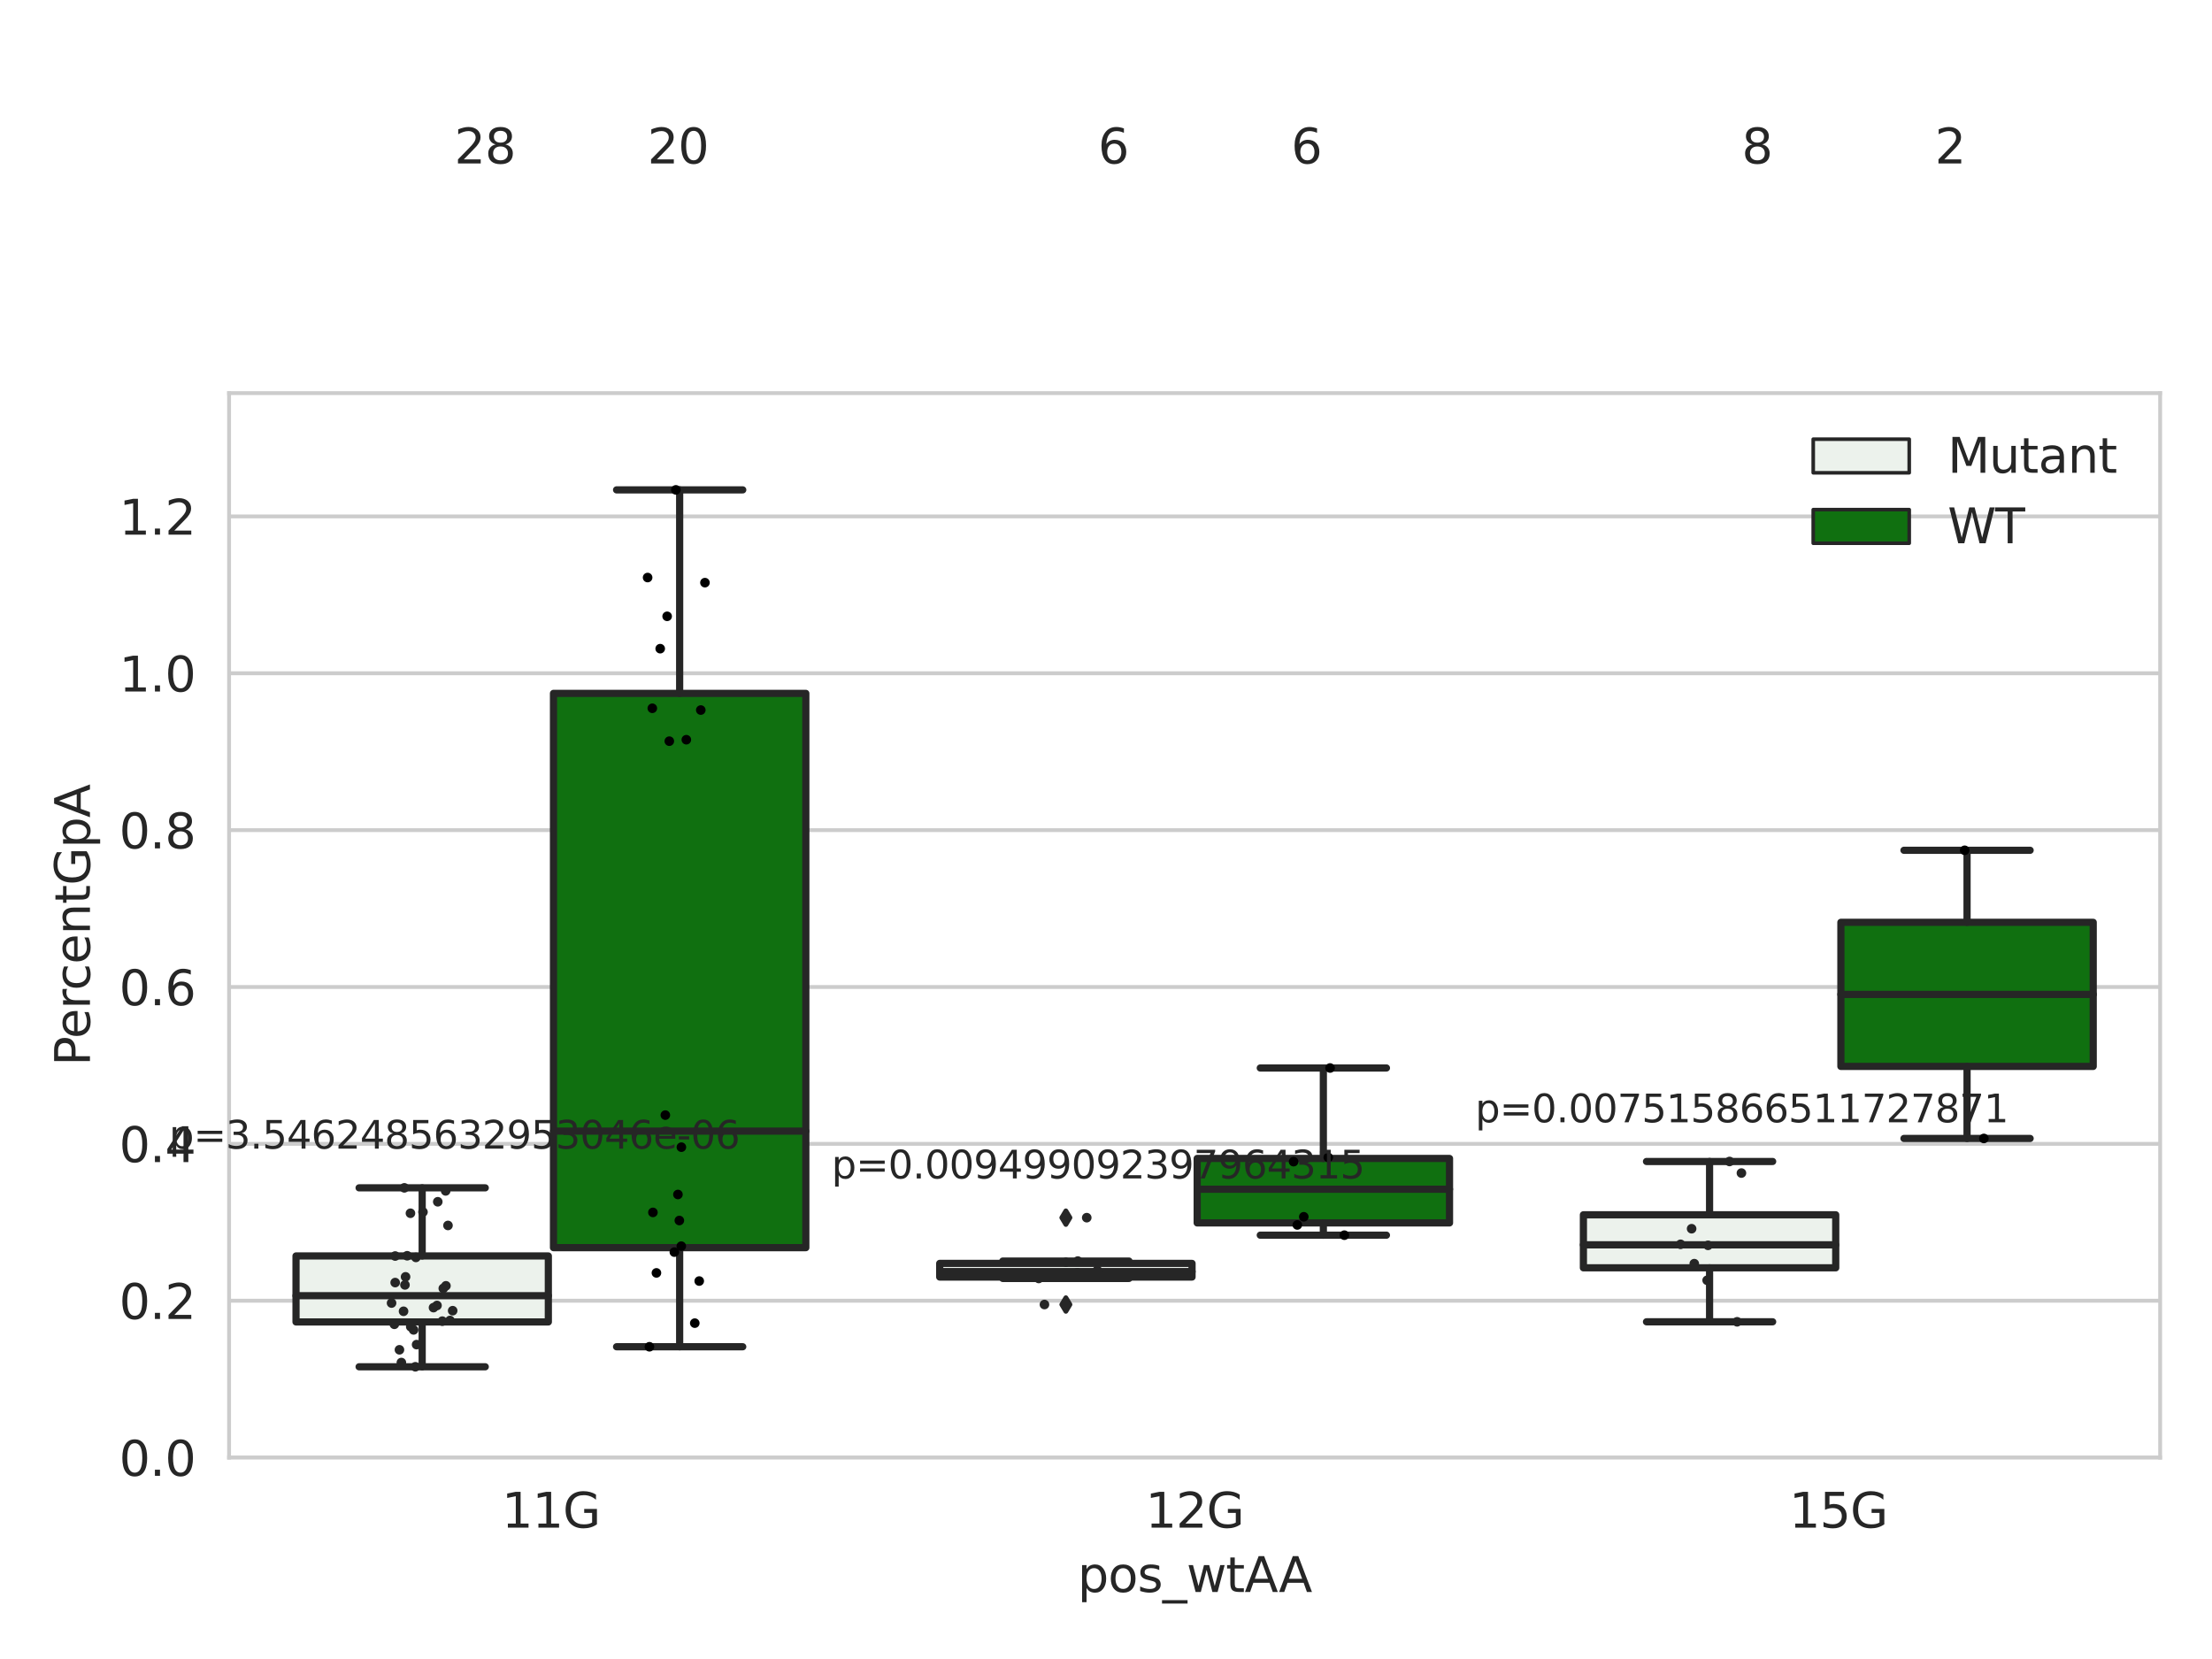 <?xml version="1.0" encoding="utf-8" standalone="no"?>
<!DOCTYPE svg PUBLIC "-//W3C//DTD SVG 1.1//EN"
  "http://www.w3.org/Graphics/SVG/1.1/DTD/svg11.dtd">
<svg xmlns:xlink="http://www.w3.org/1999/xlink" width="460.8pt" height="345.6pt" viewBox="0 0 460.8 345.6" xmlns="http://www.w3.org/2000/svg" version="1.1">
 <defs>
  <style type="text/css">*{stroke-linejoin: round; stroke-linecap: butt}</style>
 </defs>
 <g id="figure_1">
  <g id="patch_1">
   <path d="M 0 345.6 
L 460.8 345.6 
L 460.8 0 
L 0 0 
z
" style="fill: #ffffff"/>
  </g>
  <g id="axes_1">
   <g id="patch_2">
    <path d="M 47.72 303.64 
L 450 303.64 
L 450 81.89 
L 47.72 81.89 
z
" style="fill: #ffffff"/>
   </g>
   <g id="matplotlib.axis_1">
    <g id="xtick_1">
     <g id="text_1">
      <!-- 11G -->
      <g style="fill: #262626" transform="translate(104.53 318.238) scale(0.1 -0.1)">
       <defs>
        <path id="DejaVuSans-31" d="M 794 531 
L 1825 531 
L 1825 4091 
L 703 3866 
L 703 4441 
L 1819 4666 
L 2450 4666 
L 2450 531 
L 3481 531 
L 3481 0 
L 794 0 
L 794 531 
z
" transform="scale(0.016)"/>
        <path id="DejaVuSans-47" d="M 3809 666 
L 3809 1919 
L 2778 1919 
L 2778 2438 
L 4434 2438 
L 4434 434 
Q 4069 175 3628 42 
Q 3188 -91 2688 -91 
Q 1594 -91 976 548 
Q 359 1188 359 2328 
Q 359 3472 976 4111 
Q 1594 4750 2688 4750 
Q 3144 4750 3555 4637 
Q 3966 4525 4313 4306 
L 4313 3634 
Q 3963 3931 3569 4081 
Q 3175 4231 2741 4231 
Q 1884 4231 1454 3753 
Q 1025 3275 1025 2328 
Q 1025 1384 1454 906 
Q 1884 428 2741 428 
Q 3075 428 3337 486 
Q 3600 544 3809 666 
z
" transform="scale(0.016)"/>
       </defs>
       <use xlink:href="#DejaVuSans-31"/>
       <use xlink:href="#DejaVuSans-31" x="63.623"/>
       <use xlink:href="#DejaVuSans-47" x="127.246"/>
      </g>
     </g>
    </g>
    <g id="xtick_2">
     <g id="text_2">
      <!-- 12G -->
      <g style="fill: #262626" transform="translate(238.623 318.238) scale(0.1 -0.1)">
       <defs>
        <path id="DejaVuSans-32" d="M 1228 531 
L 3431 531 
L 3431 0 
L 469 0 
L 469 531 
Q 828 903 1448 1529 
Q 2069 2156 2228 2338 
Q 2531 2678 2651 2914 
Q 2772 3150 2772 3378 
Q 2772 3750 2511 3984 
Q 2250 4219 1831 4219 
Q 1534 4219 1204 4116 
Q 875 4013 500 3803 
L 500 4441 
Q 881 4594 1212 4672 
Q 1544 4750 1819 4750 
Q 2544 4750 2975 4387 
Q 3406 4025 3406 3419 
Q 3406 3131 3298 2873 
Q 3191 2616 2906 2266 
Q 2828 2175 2409 1742 
Q 1991 1309 1228 531 
z
" transform="scale(0.016)"/>
       </defs>
       <use xlink:href="#DejaVuSans-31"/>
       <use xlink:href="#DejaVuSans-32" x="63.623"/>
       <use xlink:href="#DejaVuSans-47" x="127.246"/>
      </g>
     </g>
    </g>
    <g id="xtick_3">
     <g id="text_3">
      <!-- 15G -->
      <g style="fill: #262626" transform="translate(372.717 318.238) scale(0.1 -0.1)">
       <defs>
        <path id="DejaVuSans-35" d="M 691 4666 
L 3169 4666 
L 3169 4134 
L 1269 4134 
L 1269 2991 
Q 1406 3038 1543 3061 
Q 1681 3084 1819 3084 
Q 2600 3084 3056 2656 
Q 3513 2228 3513 1497 
Q 3513 744 3044 326 
Q 2575 -91 1722 -91 
Q 1428 -91 1123 -41 
Q 819 9 494 109 
L 494 744 
Q 775 591 1075 516 
Q 1375 441 1709 441 
Q 2250 441 2565 725 
Q 2881 1009 2881 1497 
Q 2881 1984 2565 2268 
Q 2250 2553 1709 2553 
Q 1456 2553 1204 2497 
Q 953 2441 691 2322 
L 691 4666 
z
" transform="scale(0.016)"/>
       </defs>
       <use xlink:href="#DejaVuSans-31"/>
       <use xlink:href="#DejaVuSans-35" x="63.623"/>
       <use xlink:href="#DejaVuSans-47" x="127.246"/>
      </g>
     </g>
    </g>
    <g id="text_4">
     <!-- pos_wtAA -->
     <g style="fill: #262626" transform="translate(224.494 331.638) scale(0.1 -0.1)">
      <defs>
       <path id="DejaVuSans-70" d="M 1159 525 
L 1159 -1331 
L 581 -1331 
L 581 3500 
L 1159 3500 
L 1159 2969 
Q 1341 3281 1617 3432 
Q 1894 3584 2278 3584 
Q 2916 3584 3314 3078 
Q 3713 2572 3713 1747 
Q 3713 922 3314 415 
Q 2916 -91 2278 -91 
Q 1894 -91 1617 61 
Q 1341 213 1159 525 
z
M 3116 1747 
Q 3116 2381 2855 2742 
Q 2594 3103 2138 3103 
Q 1681 3103 1420 2742 
Q 1159 2381 1159 1747 
Q 1159 1113 1420 752 
Q 1681 391 2138 391 
Q 2594 391 2855 752 
Q 3116 1113 3116 1747 
z
" transform="scale(0.016)"/>
       <path id="DejaVuSans-6f" d="M 1959 3097 
Q 1497 3097 1228 2736 
Q 959 2375 959 1747 
Q 959 1119 1226 758 
Q 1494 397 1959 397 
Q 2419 397 2687 759 
Q 2956 1122 2956 1747 
Q 2956 2369 2687 2733 
Q 2419 3097 1959 3097 
z
M 1959 3584 
Q 2709 3584 3137 3096 
Q 3566 2609 3566 1747 
Q 3566 888 3137 398 
Q 2709 -91 1959 -91 
Q 1206 -91 779 398 
Q 353 888 353 1747 
Q 353 2609 779 3096 
Q 1206 3584 1959 3584 
z
" transform="scale(0.016)"/>
       <path id="DejaVuSans-73" d="M 2834 3397 
L 2834 2853 
Q 2591 2978 2328 3040 
Q 2066 3103 1784 3103 
Q 1356 3103 1142 2972 
Q 928 2841 928 2578 
Q 928 2378 1081 2264 
Q 1234 2150 1697 2047 
L 1894 2003 
Q 2506 1872 2764 1633 
Q 3022 1394 3022 966 
Q 3022 478 2636 193 
Q 2250 -91 1575 -91 
Q 1294 -91 989 -36 
Q 684 19 347 128 
L 347 722 
Q 666 556 975 473 
Q 1284 391 1588 391 
Q 1994 391 2212 530 
Q 2431 669 2431 922 
Q 2431 1156 2273 1281 
Q 2116 1406 1581 1522 
L 1381 1569 
Q 847 1681 609 1914 
Q 372 2147 372 2553 
Q 372 3047 722 3315 
Q 1072 3584 1716 3584 
Q 2034 3584 2315 3537 
Q 2597 3491 2834 3397 
z
" transform="scale(0.016)"/>
       <path id="DejaVuSans-5f" d="M 3263 -1063 
L 3263 -1509 
L -63 -1509 
L -63 -1063 
L 3263 -1063 
z
" transform="scale(0.016)"/>
       <path id="DejaVuSans-77" d="M 269 3500 
L 844 3500 
L 1563 769 
L 2278 3500 
L 2956 3500 
L 3675 769 
L 4391 3500 
L 4966 3500 
L 4050 0 
L 3372 0 
L 2619 2869 
L 1863 0 
L 1184 0 
L 269 3500 
z
" transform="scale(0.016)"/>
       <path id="DejaVuSans-74" d="M 1172 4494 
L 1172 3500 
L 2356 3500 
L 2356 3053 
L 1172 3053 
L 1172 1153 
Q 1172 725 1289 603 
Q 1406 481 1766 481 
L 2356 481 
L 2356 0 
L 1766 0 
Q 1100 0 847 248 
Q 594 497 594 1153 
L 594 3053 
L 172 3053 
L 172 3500 
L 594 3500 
L 594 4494 
L 1172 4494 
z
" transform="scale(0.016)"/>
       <path id="DejaVuSans-41" d="M 2188 4044 
L 1331 1722 
L 3047 1722 
L 2188 4044 
z
M 1831 4666 
L 2547 4666 
L 4325 0 
L 3669 0 
L 3244 1197 
L 1141 1197 
L 716 0 
L 50 0 
L 1831 4666 
z
" transform="scale(0.016)"/>
      </defs>
      <use xlink:href="#DejaVuSans-70"/>
      <use xlink:href="#DejaVuSans-6f" x="63.477"/>
      <use xlink:href="#DejaVuSans-73" x="124.658"/>
      <use xlink:href="#DejaVuSans-5f" x="176.758"/>
      <use xlink:href="#DejaVuSans-77" x="226.758"/>
      <use xlink:href="#DejaVuSans-74" x="308.545"/>
      <use xlink:href="#DejaVuSans-41" x="347.754"/>
      <use xlink:href="#DejaVuSans-41" x="418.912"/>
     </g>
    </g>
   </g>
   <g id="matplotlib.axis_2">
    <g id="ytick_1">
     <g id="line2d_1">
      <path d="M 47.72 303.64 
L 450 303.64 
" clip-path="url(#pa1837c979a)" style="fill: none; stroke: #cccccc; stroke-width: 0.8; stroke-linecap: round"/>
     </g>
     <g id="text_5">
      <!-- 0.0 -->
      <g style="fill: #262626" transform="translate(24.817 307.439) scale(0.1 -0.1)">
       <defs>
        <path id="DejaVuSans-30" d="M 2034 4250 
Q 1547 4250 1301 3770 
Q 1056 3291 1056 2328 
Q 1056 1369 1301 889 
Q 1547 409 2034 409 
Q 2525 409 2770 889 
Q 3016 1369 3016 2328 
Q 3016 3291 2770 3770 
Q 2525 4250 2034 4250 
z
M 2034 4750 
Q 2819 4750 3233 4129 
Q 3647 3509 3647 2328 
Q 3647 1150 3233 529 
Q 2819 -91 2034 -91 
Q 1250 -91 836 529 
Q 422 1150 422 2328 
Q 422 3509 836 4129 
Q 1250 4750 2034 4750 
z
" transform="scale(0.016)"/>
        <path id="DejaVuSans-2e" d="M 684 794 
L 1344 794 
L 1344 0 
L 684 0 
L 684 794 
z
" transform="scale(0.016)"/>
       </defs>
       <use xlink:href="#DejaVuSans-30"/>
       <use xlink:href="#DejaVuSans-2e" x="63.623"/>
       <use xlink:href="#DejaVuSans-30" x="95.41"/>
      </g>
     </g>
    </g>
    <g id="ytick_2">
     <g id="line2d_2">
      <path d="M 47.72 270.963 
L 450 270.963 
" clip-path="url(#pa1837c979a)" style="fill: none; stroke: #cccccc; stroke-width: 0.8; stroke-linecap: round"/>
     </g>
     <g id="text_6">
      <!-- 0.2 -->
      <g style="fill: #262626" transform="translate(24.817 274.762) scale(0.1 -0.1)">
       <use xlink:href="#DejaVuSans-30"/>
       <use xlink:href="#DejaVuSans-2e" x="63.623"/>
       <use xlink:href="#DejaVuSans-32" x="95.41"/>
      </g>
     </g>
    </g>
    <g id="ytick_3">
     <g id="line2d_3">
      <path d="M 47.72 238.286 
L 450 238.286 
" clip-path="url(#pa1837c979a)" style="fill: none; stroke: #cccccc; stroke-width: 0.8; stroke-linecap: round"/>
     </g>
     <g id="text_7">
      <!-- 0.4 -->
      <g style="fill: #262626" transform="translate(24.817 242.085) scale(0.1 -0.1)">
       <defs>
        <path id="DejaVuSans-34" d="M 2419 4116 
L 825 1625 
L 2419 1625 
L 2419 4116 
z
M 2253 4666 
L 3047 4666 
L 3047 1625 
L 3713 1625 
L 3713 1100 
L 3047 1100 
L 3047 0 
L 2419 0 
L 2419 1100 
L 313 1100 
L 313 1709 
L 2253 4666 
z
" transform="scale(0.016)"/>
       </defs>
       <use xlink:href="#DejaVuSans-30"/>
       <use xlink:href="#DejaVuSans-2e" x="63.623"/>
       <use xlink:href="#DejaVuSans-34" x="95.41"/>
      </g>
     </g>
    </g>
    <g id="ytick_4">
     <g id="line2d_4">
      <path d="M 47.72 205.609 
L 450 205.609 
" clip-path="url(#pa1837c979a)" style="fill: none; stroke: #cccccc; stroke-width: 0.8; stroke-linecap: round"/>
     </g>
     <g id="text_8">
      <!-- 0.6 -->
      <g style="fill: #262626" transform="translate(24.817 209.408) scale(0.1 -0.1)">
       <defs>
        <path id="DejaVuSans-36" d="M 2113 2584 
Q 1688 2584 1439 2293 
Q 1191 2003 1191 1497 
Q 1191 994 1439 701 
Q 1688 409 2113 409 
Q 2538 409 2786 701 
Q 3034 994 3034 1497 
Q 3034 2003 2786 2293 
Q 2538 2584 2113 2584 
z
M 3366 4563 
L 3366 3988 
Q 3128 4100 2886 4159 
Q 2644 4219 2406 4219 
Q 1781 4219 1451 3797 
Q 1122 3375 1075 2522 
Q 1259 2794 1537 2939 
Q 1816 3084 2150 3084 
Q 2853 3084 3261 2657 
Q 3669 2231 3669 1497 
Q 3669 778 3244 343 
Q 2819 -91 2113 -91 
Q 1303 -91 875 529 
Q 447 1150 447 2328 
Q 447 3434 972 4092 
Q 1497 4750 2381 4750 
Q 2619 4750 2861 4703 
Q 3103 4656 3366 4563 
z
" transform="scale(0.016)"/>
       </defs>
       <use xlink:href="#DejaVuSans-30"/>
       <use xlink:href="#DejaVuSans-2e" x="63.623"/>
       <use xlink:href="#DejaVuSans-36" x="95.41"/>
      </g>
     </g>
    </g>
    <g id="ytick_5">
     <g id="line2d_5">
      <path d="M 47.72 172.932 
L 450 172.932 
" clip-path="url(#pa1837c979a)" style="fill: none; stroke: #cccccc; stroke-width: 0.8; stroke-linecap: round"/>
     </g>
     <g id="text_9">
      <!-- 0.8 -->
      <g style="fill: #262626" transform="translate(24.817 176.731) scale(0.1 -0.1)">
       <defs>
        <path id="DejaVuSans-38" d="M 2034 2216 
Q 1584 2216 1326 1975 
Q 1069 1734 1069 1313 
Q 1069 891 1326 650 
Q 1584 409 2034 409 
Q 2484 409 2743 651 
Q 3003 894 3003 1313 
Q 3003 1734 2745 1975 
Q 2488 2216 2034 2216 
z
M 1403 2484 
Q 997 2584 770 2862 
Q 544 3141 544 3541 
Q 544 4100 942 4425 
Q 1341 4750 2034 4750 
Q 2731 4750 3128 4425 
Q 3525 4100 3525 3541 
Q 3525 3141 3298 2862 
Q 3072 2584 2669 2484 
Q 3125 2378 3379 2068 
Q 3634 1759 3634 1313 
Q 3634 634 3220 271 
Q 2806 -91 2034 -91 
Q 1263 -91 848 271 
Q 434 634 434 1313 
Q 434 1759 690 2068 
Q 947 2378 1403 2484 
z
M 1172 3481 
Q 1172 3119 1398 2916 
Q 1625 2713 2034 2713 
Q 2441 2713 2670 2916 
Q 2900 3119 2900 3481 
Q 2900 3844 2670 4047 
Q 2441 4250 2034 4250 
Q 1625 4250 1398 4047 
Q 1172 3844 1172 3481 
z
" transform="scale(0.016)"/>
       </defs>
       <use xlink:href="#DejaVuSans-30"/>
       <use xlink:href="#DejaVuSans-2e" x="63.623"/>
       <use xlink:href="#DejaVuSans-38" x="95.41"/>
      </g>
     </g>
    </g>
    <g id="ytick_6">
     <g id="line2d_6">
      <path d="M 47.72 140.255 
L 450 140.255 
" clip-path="url(#pa1837c979a)" style="fill: none; stroke: #cccccc; stroke-width: 0.8; stroke-linecap: round"/>
     </g>
     <g id="text_10">
      <!-- 1.0 -->
      <g style="fill: #262626" transform="translate(24.817 144.055) scale(0.1 -0.1)">
       <use xlink:href="#DejaVuSans-31"/>
       <use xlink:href="#DejaVuSans-2e" x="63.623"/>
       <use xlink:href="#DejaVuSans-30" x="95.41"/>
      </g>
     </g>
    </g>
    <g id="ytick_7">
     <g id="line2d_7">
      <path d="M 47.72 107.578 
L 450 107.578 
" clip-path="url(#pa1837c979a)" style="fill: none; stroke: #cccccc; stroke-width: 0.8; stroke-linecap: round"/>
     </g>
     <g id="text_11">
      <!-- 1.2 -->
      <g style="fill: #262626" transform="translate(24.817 111.378) scale(0.1 -0.1)">
       <use xlink:href="#DejaVuSans-31"/>
       <use xlink:href="#DejaVuSans-2e" x="63.623"/>
       <use xlink:href="#DejaVuSans-32" x="95.41"/>
      </g>
     </g>
    </g>
    <g id="text_12">
     <!-- PercentGpA -->
     <g style="fill: #262626" transform="translate(18.737 222.042) rotate(-90) scale(0.1 -0.1)">
      <defs>
       <path id="DejaVuSans-50" d="M 1259 4147 
L 1259 2394 
L 2053 2394 
Q 2494 2394 2734 2622 
Q 2975 2850 2975 3272 
Q 2975 3691 2734 3919 
Q 2494 4147 2053 4147 
L 1259 4147 
z
M 628 4666 
L 2053 4666 
Q 2838 4666 3239 4311 
Q 3641 3956 3641 3272 
Q 3641 2581 3239 2228 
Q 2838 1875 2053 1875 
L 1259 1875 
L 1259 0 
L 628 0 
L 628 4666 
z
" transform="scale(0.016)"/>
       <path id="DejaVuSans-65" d="M 3597 1894 
L 3597 1613 
L 953 1613 
Q 991 1019 1311 708 
Q 1631 397 2203 397 
Q 2534 397 2845 478 
Q 3156 559 3463 722 
L 3463 178 
Q 3153 47 2828 -22 
Q 2503 -91 2169 -91 
Q 1331 -91 842 396 
Q 353 884 353 1716 
Q 353 2575 817 3079 
Q 1281 3584 2069 3584 
Q 2775 3584 3186 3129 
Q 3597 2675 3597 1894 
z
M 3022 2063 
Q 3016 2534 2758 2815 
Q 2500 3097 2075 3097 
Q 1594 3097 1305 2825 
Q 1016 2553 972 2059 
L 3022 2063 
z
" transform="scale(0.016)"/>
       <path id="DejaVuSans-72" d="M 2631 2963 
Q 2534 3019 2420 3045 
Q 2306 3072 2169 3072 
Q 1681 3072 1420 2755 
Q 1159 2438 1159 1844 
L 1159 0 
L 581 0 
L 581 3500 
L 1159 3500 
L 1159 2956 
Q 1341 3275 1631 3429 
Q 1922 3584 2338 3584 
Q 2397 3584 2469 3576 
Q 2541 3569 2628 3553 
L 2631 2963 
z
" transform="scale(0.016)"/>
       <path id="DejaVuSans-63" d="M 3122 3366 
L 3122 2828 
Q 2878 2963 2633 3030 
Q 2388 3097 2138 3097 
Q 1578 3097 1268 2742 
Q 959 2388 959 1747 
Q 959 1106 1268 751 
Q 1578 397 2138 397 
Q 2388 397 2633 464 
Q 2878 531 3122 666 
L 3122 134 
Q 2881 22 2623 -34 
Q 2366 -91 2075 -91 
Q 1284 -91 818 406 
Q 353 903 353 1747 
Q 353 2603 823 3093 
Q 1294 3584 2113 3584 
Q 2378 3584 2631 3529 
Q 2884 3475 3122 3366 
z
" transform="scale(0.016)"/>
       <path id="DejaVuSans-6e" d="M 3513 2113 
L 3513 0 
L 2938 0 
L 2938 2094 
Q 2938 2591 2744 2837 
Q 2550 3084 2163 3084 
Q 1697 3084 1428 2787 
Q 1159 2491 1159 1978 
L 1159 0 
L 581 0 
L 581 3500 
L 1159 3500 
L 1159 2956 
Q 1366 3272 1645 3428 
Q 1925 3584 2291 3584 
Q 2894 3584 3203 3211 
Q 3513 2838 3513 2113 
z
" transform="scale(0.016)"/>
      </defs>
      <use xlink:href="#DejaVuSans-50"/>
      <use xlink:href="#DejaVuSans-65" x="56.678"/>
      <use xlink:href="#DejaVuSans-72" x="118.201"/>
      <use xlink:href="#DejaVuSans-63" x="157.064"/>
      <use xlink:href="#DejaVuSans-65" x="212.045"/>
      <use xlink:href="#DejaVuSans-6e" x="273.568"/>
      <use xlink:href="#DejaVuSans-74" x="336.947"/>
      <use xlink:href="#DejaVuSans-47" x="376.156"/>
      <use xlink:href="#DejaVuSans-70" x="453.646"/>
      <use xlink:href="#DejaVuSans-41" x="517.123"/>
     </g>
    </g>
   </g>
   <g id="patch_3">
    <path d="M 61.666 275.383 
L 114.23 275.383 
L 114.23 261.639 
L 61.666 261.639 
L 61.666 275.383 
z
" clip-path="url(#pa1837c979a)" style="fill: #ecf2ec; stroke: #262626; stroke-width: 1.5; stroke-linejoin: miter"/>
   </g>
   <g id="patch_4">
    <path d="M 115.303 259.91 
L 167.868 259.91 
L 167.868 144.444 
L 115.303 144.444 
L 115.303 259.91 
z
" clip-path="url(#pa1837c979a)" style="fill: #107010; stroke: #262626; stroke-width: 1.5; stroke-linejoin: miter"/>
   </g>
   <g id="patch_5">
    <path d="M 195.759 266.029 
L 248.324 266.029 
L 248.324 263.189 
L 195.759 263.189 
L 195.759 266.029 
z
" clip-path="url(#pa1837c979a)" style="fill: #ecf2ec; stroke: #262626; stroke-width: 1.5; stroke-linejoin: miter"/>
   </g>
   <g id="patch_6">
    <path d="M 249.396 254.754 
L 301.961 254.754 
L 301.961 241.326 
L 249.396 241.326 
L 249.396 254.754 
z
" clip-path="url(#pa1837c979a)" style="fill: #107010; stroke: #262626; stroke-width: 1.5; stroke-linejoin: miter"/>
   </g>
   <g id="patch_7">
    <path d="M 329.852 264.109 
L 382.417 264.109 
L 382.417 253.065 
L 329.852 253.065 
L 329.852 264.109 
z
" clip-path="url(#pa1837c979a)" style="fill: #ecf2ec; stroke: #262626; stroke-width: 1.5; stroke-linejoin: miter"/>
   </g>
   <g id="patch_8">
    <path d="M 383.49 222.153 
L 436.054 222.153 
L 436.054 192.138 
L 383.49 192.138 
L 383.49 222.153 
z
" clip-path="url(#pa1837c979a)" style="fill: #107010; stroke: #262626; stroke-width: 1.5; stroke-linejoin: miter"/>
   </g>
   <g id="patch_9">
    <path d="M 114.767 303.64 
L 114.767 303.64 
L 114.767 303.64 
L 114.767 303.64 
z
" clip-path="url(#pa1837c979a)" style="fill: #ecf2ec; stroke: #262626; stroke-width: 0.75; stroke-linejoin: miter"/>
   </g>
   <g id="patch_10">
    <path d="M 114.767 303.64 
L 114.767 303.64 
L 114.767 303.64 
L 114.767 303.64 
z
" clip-path="url(#pa1837c979a)" style="fill: #107010; stroke: #262626; stroke-width: 0.75; stroke-linejoin: miter"/>
   </g>
   <g id="PathCollection_1"/>
   <g id="PathCollection_2"/>
   <g id="line2d_8">
    <path d="M 87.948 275.383 
L 87.948 284.726 
" clip-path="url(#pa1837c979a)" style="fill: none; stroke: #262626; stroke-width: 1.5; stroke-linecap: round"/>
   </g>
   <g id="line2d_9">
    <path d="M 87.948 261.639 
L 87.948 247.449 
" clip-path="url(#pa1837c979a)" style="fill: none; stroke: #262626; stroke-width: 1.5; stroke-linecap: round"/>
   </g>
   <g id="line2d_10">
    <path d="M 74.807 284.726 
L 101.089 284.726 
" clip-path="url(#pa1837c979a)" style="fill: none; stroke: #262626; stroke-width: 1.5; stroke-linecap: round"/>
   </g>
   <g id="line2d_11">
    <path d="M 74.807 247.449 
L 101.089 247.449 
" clip-path="url(#pa1837c979a)" style="fill: none; stroke: #262626; stroke-width: 1.5; stroke-linecap: round"/>
   </g>
   <g id="line2d_12"/>
   <g id="line2d_13">
    <path d="M 141.585 259.91 
L 141.585 280.554 
" clip-path="url(#pa1837c979a)" style="fill: none; stroke: #262626; stroke-width: 1.5; stroke-linecap: round"/>
   </g>
   <g id="line2d_14">
    <path d="M 141.585 144.444 
L 141.585 102.049 
" clip-path="url(#pa1837c979a)" style="fill: none; stroke: #262626; stroke-width: 1.5; stroke-linecap: round"/>
   </g>
   <g id="line2d_15">
    <path d="M 128.444 280.554 
L 154.726 280.554 
" clip-path="url(#pa1837c979a)" style="fill: none; stroke: #262626; stroke-width: 1.5; stroke-linecap: round"/>
   </g>
   <g id="line2d_16">
    <path d="M 128.444 102.049 
L 154.726 102.049 
" clip-path="url(#pa1837c979a)" style="fill: none; stroke: #262626; stroke-width: 1.5; stroke-linecap: round"/>
   </g>
   <g id="line2d_17"/>
   <g id="line2d_18">
    <path d="M 222.041 266.029 
L 222.041 266.326 
" clip-path="url(#pa1837c979a)" style="fill: none; stroke: #262626; stroke-width: 1.5; stroke-linecap: round"/>
   </g>
   <g id="line2d_19">
    <path d="M 222.041 263.189 
L 222.041 262.701 
" clip-path="url(#pa1837c979a)" style="fill: none; stroke: #262626; stroke-width: 1.5; stroke-linecap: round"/>
   </g>
   <g id="line2d_20">
    <path d="M 208.9 266.326 
L 235.182 266.326 
" clip-path="url(#pa1837c979a)" style="fill: none; stroke: #262626; stroke-width: 1.5; stroke-linecap: round"/>
   </g>
   <g id="line2d_21">
    <path d="M 208.9 262.701 
L 235.182 262.701 
" clip-path="url(#pa1837c979a)" style="fill: none; stroke: #262626; stroke-width: 1.5; stroke-linecap: round"/>
   </g>
   <g id="line2d_22">
    <defs>
     <path id="m66f02e38d0" d="M -0 1.414 
L 0.849 0 
L 0 -1.414 
L -0.849 -0 
z
" style="stroke: #262626; stroke-linejoin: miter"/>
    </defs>
    <g clip-path="url(#pa1837c979a)">
     <use xlink:href="#m66f02e38d0" x="222.041" y="271.757" style="fill: #262626; stroke: #262626; stroke-linejoin: miter"/>
     <use xlink:href="#m66f02e38d0" x="222.041" y="253.662" style="fill: #262626; stroke: #262626; stroke-linejoin: miter"/>
    </g>
   </g>
   <g id="line2d_23">
    <path d="M 275.679 254.754 
L 275.679 257.309 
" clip-path="url(#pa1837c979a)" style="fill: none; stroke: #262626; stroke-width: 1.5; stroke-linecap: round"/>
   </g>
   <g id="line2d_24">
    <path d="M 275.679 241.326 
L 275.679 222.482 
" clip-path="url(#pa1837c979a)" style="fill: none; stroke: #262626; stroke-width: 1.5; stroke-linecap: round"/>
   </g>
   <g id="line2d_25">
    <path d="M 262.538 257.309 
L 288.82 257.309 
" clip-path="url(#pa1837c979a)" style="fill: none; stroke: #262626; stroke-width: 1.5; stroke-linecap: round"/>
   </g>
   <g id="line2d_26">
    <path d="M 262.538 222.482 
L 288.82 222.482 
" clip-path="url(#pa1837c979a)" style="fill: none; stroke: #262626; stroke-width: 1.5; stroke-linecap: round"/>
   </g>
   <g id="line2d_27"/>
   <g id="line2d_28">
    <path d="M 356.135 264.109 
L 356.135 275.355 
" clip-path="url(#pa1837c979a)" style="fill: none; stroke: #262626; stroke-width: 1.5; stroke-linecap: round"/>
   </g>
   <g id="line2d_29">
    <path d="M 356.135 253.065 
L 356.135 241.958 
" clip-path="url(#pa1837c979a)" style="fill: none; stroke: #262626; stroke-width: 1.5; stroke-linecap: round"/>
   </g>
   <g id="line2d_30">
    <path d="M 342.994 275.355 
L 369.276 275.355 
" clip-path="url(#pa1837c979a)" style="fill: none; stroke: #262626; stroke-width: 1.5; stroke-linecap: round"/>
   </g>
   <g id="line2d_31">
    <path d="M 342.994 241.958 
L 369.276 241.958 
" clip-path="url(#pa1837c979a)" style="fill: none; stroke: #262626; stroke-width: 1.5; stroke-linecap: round"/>
   </g>
   <g id="line2d_32"/>
   <g id="line2d_33">
    <path d="M 409.772 222.153 
L 409.772 237.161 
" clip-path="url(#pa1837c979a)" style="fill: none; stroke: #262626; stroke-width: 1.5; stroke-linecap: round"/>
   </g>
   <g id="line2d_34">
    <path d="M 409.772 192.138 
L 409.772 177.131 
" clip-path="url(#pa1837c979a)" style="fill: none; stroke: #262626; stroke-width: 1.5; stroke-linecap: round"/>
   </g>
   <g id="line2d_35">
    <path d="M 396.631 237.161 
L 422.913 237.161 
" clip-path="url(#pa1837c979a)" style="fill: none; stroke: #262626; stroke-width: 1.5; stroke-linecap: round"/>
   </g>
   <g id="line2d_36">
    <path d="M 396.631 177.131 
L 422.913 177.131 
" clip-path="url(#pa1837c979a)" style="fill: none; stroke: #262626; stroke-width: 1.5; stroke-linecap: round"/>
   </g>
   <g id="line2d_37"/>
   <g id="line2d_38">
    <path d="M 61.666 269.923 
L 114.23 269.923 
" clip-path="url(#pa1837c979a)" style="fill: none; stroke: #262626; stroke-width: 1.5; stroke-linecap: round"/>
   </g>
   <g id="line2d_39">
    <path d="M 115.303 235.637 
L 167.868 235.637 
" clip-path="url(#pa1837c979a)" style="fill: none; stroke: #262626; stroke-width: 1.5; stroke-linecap: round"/>
   </g>
   <g id="line2d_40">
    <path d="M 195.759 264.894 
L 248.324 264.894 
" clip-path="url(#pa1837c979a)" style="fill: none; stroke: #262626; stroke-width: 1.5; stroke-linecap: round"/>
   </g>
   <g id="line2d_41">
    <path d="M 249.396 247.735 
L 301.961 247.735 
" clip-path="url(#pa1837c979a)" style="fill: none; stroke: #262626; stroke-width: 1.5; stroke-linecap: round"/>
   </g>
   <g id="line2d_42">
    <path d="M 329.852 259.32 
L 382.417 259.32 
" clip-path="url(#pa1837c979a)" style="fill: none; stroke: #262626; stroke-width: 1.5; stroke-linecap: round"/>
   </g>
   <g id="line2d_43">
    <path d="M 383.49 207.146 
L 436.054 207.146 
" clip-path="url(#pa1837c979a)" style="fill: none; stroke: #262626; stroke-width: 1.5; stroke-linecap: round"/>
   </g>
   <g id="patch_11">
    <path d="M 47.72 303.64 
L 47.72 81.89 
" style="fill: none; stroke: #cccccc; stroke-width: 0.8; stroke-linejoin: miter; stroke-linecap: square"/>
   </g>
   <g id="patch_12">
    <path d="M 450 303.64 
L 450 81.89 
" style="fill: none; stroke: #cccccc; stroke-width: 0.8; stroke-linejoin: miter; stroke-linecap: square"/>
   </g>
   <g id="patch_13">
    <path d="M 47.72 303.64 
L 450 303.64 
" style="fill: none; stroke: #cccccc; stroke-width: 0.8; stroke-linejoin: miter; stroke-linecap: square"/>
   </g>
   <g id="patch_14">
    <path d="M 47.72 81.89 
L 450 81.89 
" style="fill: none; stroke: #cccccc; stroke-width: 0.8; stroke-linejoin: miter; stroke-linecap: square"/>
   </g>
   <g id="PathCollection_3">
    <defs>
     <path id="C0_0_b8dc01ee5c" d="M 0 1 
C 0.265 1 0.52 0.895 0.707 0.707 
C 0.895 0.52 1 0.265 1 -0 
C 1 -0.265 0.895 -0.52 0.707 -0.707 
C 0.52 -0.895 0.265 -1 0 -1 
C -0.265 -1 -0.52 -0.895 -0.707 -0.707 
C -0.895 -0.52 -1 -0.265 -1 0 
C -1 0.265 -0.895 0.52 -0.707 0.707 
C -0.52 0.895 -0.265 1 0 1 
z
"/>
    </defs>
    <g clip-path="url(#pa1837c979a)">
     <use xlink:href="#C0_0_b8dc01ee5c" x="85.504" y="252.744" style="fill: #262626"/>
    </g>
    <g clip-path="url(#pa1837c979a)">
     <use xlink:href="#C0_0_b8dc01ee5c" x="93.739" y="275.081" style="fill: #262626"/>
    </g>
    <g clip-path="url(#pa1837c979a)">
     <use xlink:href="#C0_0_b8dc01ee5c" x="84.486" y="265.988" style="fill: #262626"/>
    </g>
    <g clip-path="url(#pa1837c979a)">
     <use xlink:href="#C0_0_b8dc01ee5c" x="82.324" y="261.653" style="fill: #262626"/>
    </g>
    <g clip-path="url(#pa1837c979a)">
     <use xlink:href="#C0_0_b8dc01ee5c" x="84.361" y="267.673" style="fill: #262626"/>
    </g>
    <g clip-path="url(#pa1837c979a)">
     <use xlink:href="#C0_0_b8dc01ee5c" x="83.613" y="283.843" style="fill: #262626"/>
    </g>
    <g clip-path="url(#pa1837c979a)">
     <use xlink:href="#C0_0_b8dc01ee5c" x="84.824" y="261.597" style="fill: #262626"/>
    </g>
    <g clip-path="url(#pa1837c979a)">
     <use xlink:href="#C0_0_b8dc01ee5c" x="91.196" y="250.35" style="fill: #262626"/>
    </g>
    <g clip-path="url(#pa1837c979a)">
     <use xlink:href="#C0_0_b8dc01ee5c" x="92.841" y="248.086" style="fill: #262626"/>
    </g>
    <g clip-path="url(#pa1837c979a)">
     <use xlink:href="#C0_0_b8dc01ee5c" x="86.787" y="280.107" style="fill: #262626"/>
    </g>
    <g clip-path="url(#pa1837c979a)">
     <use xlink:href="#C0_0_b8dc01ee5c" x="92.899" y="267.857" style="fill: #262626"/>
    </g>
    <g clip-path="url(#pa1837c979a)">
     <use xlink:href="#C0_0_b8dc01ee5c" x="86.164" y="277.041" style="fill: #262626"/>
    </g>
    <g clip-path="url(#pa1837c979a)">
     <use xlink:href="#C0_0_b8dc01ee5c" x="84.067" y="273.163" style="fill: #262626"/>
    </g>
    <g clip-path="url(#pa1837c979a)">
     <use xlink:href="#C0_0_b8dc01ee5c" x="92.141" y="275.219" style="fill: #262626"/>
    </g>
    <g clip-path="url(#pa1837c979a)">
     <use xlink:href="#C0_0_b8dc01ee5c" x="86.53" y="284.726" style="fill: #262626"/>
    </g>
    <g clip-path="url(#pa1837c979a)">
     <use xlink:href="#C0_0_b8dc01ee5c" x="85.567" y="276.379" style="fill: #262626"/>
    </g>
    <g clip-path="url(#pa1837c979a)">
     <use xlink:href="#C0_0_b8dc01ee5c" x="88.114" y="252.487" style="fill: #262626"/>
    </g>
    <g clip-path="url(#pa1837c979a)">
     <use xlink:href="#C0_0_b8dc01ee5c" x="93.323" y="255.283" style="fill: #262626"/>
    </g>
    <g clip-path="url(#pa1837c979a)">
     <use xlink:href="#C0_0_b8dc01ee5c" x="94.298" y="273.04" style="fill: #262626"/>
    </g>
    <g clip-path="url(#pa1837c979a)">
     <use xlink:href="#C0_0_b8dc01ee5c" x="82.324" y="267.183" style="fill: #262626"/>
    </g>
    <g clip-path="url(#pa1837c979a)">
     <use xlink:href="#C0_0_b8dc01ee5c" x="91.036" y="271.953" style="fill: #262626"/>
    </g>
    <g clip-path="url(#pa1837c979a)">
     <use xlink:href="#C0_0_b8dc01ee5c" x="83.211" y="281.187" style="fill: #262626"/>
    </g>
    <g clip-path="url(#pa1837c979a)">
     <use xlink:href="#C0_0_b8dc01ee5c" x="90.31" y="272.402" style="fill: #262626"/>
    </g>
    <g clip-path="url(#pa1837c979a)">
     <use xlink:href="#C0_0_b8dc01ee5c" x="84.234" y="247.449" style="fill: #262626"/>
    </g>
    <g clip-path="url(#pa1837c979a)">
     <use xlink:href="#C0_0_b8dc01ee5c" x="81.569" y="271.449" style="fill: #262626"/>
    </g>
    <g clip-path="url(#pa1837c979a)">
     <use xlink:href="#C0_0_b8dc01ee5c" x="82.152" y="275.876" style="fill: #262626"/>
    </g>
    <g clip-path="url(#pa1837c979a)">
     <use xlink:href="#C0_0_b8dc01ee5c" x="92.345" y="268.397" style="fill: #262626"/>
    </g>
    <g clip-path="url(#pa1837c979a)">
     <use xlink:href="#C0_0_b8dc01ee5c" x="86.641" y="261.943" style="fill: #262626"/>
    </g>
   </g>
   <g id="PathCollection_4">
    <defs>
     <path id="C1_0_8bd0f34c46" d="M 0 1 
C 0.265 1 0.52 0.895 0.707 0.707 
C 0.895 0.52 1 0.265 1 -0 
C 1 -0.265 0.895 -0.52 0.707 -0.707 
C 0.52 -0.895 0.265 -1 0 -1 
C -0.265 -1 -0.52 -0.895 -0.707 -0.707 
C -0.895 -0.52 -1 -0.265 -1 0 
C -1 0.265 -0.895 0.52 -0.707 0.707 
C -0.52 0.895 -0.265 1 0 1 
z
"/>
    </defs>
    <g clip-path="url(#pa1837c979a)">
     <use xlink:href="#C1_0_8bd0f34c46" x="135.289" y="280.554"/>
    </g>
    <g clip-path="url(#pa1837c979a)">
     <use xlink:href="#C1_0_8bd0f34c46" x="138.978" y="128.39"/>
    </g>
    <g clip-path="url(#pa1837c979a)">
     <use xlink:href="#C1_0_8bd0f34c46" x="139.429" y="154.399"/>
    </g>
    <g clip-path="url(#pa1837c979a)">
     <use xlink:href="#C1_0_8bd0f34c46" x="137.533" y="135.13"/>
    </g>
    <g clip-path="url(#pa1837c979a)">
     <use xlink:href="#C1_0_8bd0f34c46" x="141.226" y="248.831"/>
    </g>
    <g clip-path="url(#pa1837c979a)">
     <use xlink:href="#C1_0_8bd0f34c46" x="136.015" y="252.568"/>
    </g>
    <g clip-path="url(#pa1837c979a)">
     <use xlink:href="#C1_0_8bd0f34c46" x="142.976" y="154.096"/>
    </g>
    <g clip-path="url(#pa1837c979a)">
     <use xlink:href="#C1_0_8bd0f34c46" x="146.854" y="121.376"/>
    </g>
    <g clip-path="url(#pa1837c979a)">
     <use xlink:href="#C1_0_8bd0f34c46" x="134.91" y="120.313"/>
    </g>
    <g clip-path="url(#pa1837c979a)">
     <use xlink:href="#C1_0_8bd0f34c46" x="144.736" y="275.635"/>
    </g>
    <g clip-path="url(#pa1837c979a)">
     <use xlink:href="#C1_0_8bd0f34c46" x="138.601" y="232.297"/>
    </g>
    <g clip-path="url(#pa1837c979a)">
     <use xlink:href="#C1_0_8bd0f34c46" x="141.52" y="254.255"/>
    </g>
    <g clip-path="url(#pa1837c979a)">
     <use xlink:href="#C1_0_8bd0f34c46" x="140.8" y="102.049"/>
    </g>
    <g clip-path="url(#pa1837c979a)">
     <use xlink:href="#C1_0_8bd0f34c46" x="145.987" y="147.918"/>
    </g>
    <g clip-path="url(#pa1837c979a)">
     <use xlink:href="#C1_0_8bd0f34c46" x="136.747" y="265.168"/>
    </g>
    <g clip-path="url(#pa1837c979a)">
     <use xlink:href="#C1_0_8bd0f34c46" x="141.923" y="259.601"/>
    </g>
    <g clip-path="url(#pa1837c979a)">
     <use xlink:href="#C1_0_8bd0f34c46" x="140.481" y="260.835"/>
    </g>
    <g clip-path="url(#pa1837c979a)">
     <use xlink:href="#C1_0_8bd0f34c46" x="141.943" y="238.977"/>
    </g>
    <g clip-path="url(#pa1837c979a)">
     <use xlink:href="#C1_0_8bd0f34c46" x="135.889" y="147.549"/>
    </g>
    <g clip-path="url(#pa1837c979a)">
     <use xlink:href="#C1_0_8bd0f34c46" x="145.662" y="266.865"/>
    </g>
   </g>
   <g id="PathCollection_5">
    <defs>
     <path id="C2_0_82b2ffc021" d="M 0 1 
C 0.265 1 0.52 0.895 0.707 0.707 
C 0.895 0.52 1 0.265 1 -0 
C 1 -0.265 0.895 -0.52 0.707 -0.707 
C 0.52 -0.895 0.265 -1 0 -1 
C -0.265 -1 -0.52 -0.895 -0.707 -0.707 
C -0.895 -0.52 -1 -0.265 -1 0 
C -1 0.265 -0.895 0.52 -0.707 0.707 
C -0.52 0.895 -0.265 1 0 1 
z
"/>
    </defs>
    <g clip-path="url(#pa1837c979a)">
     <use xlink:href="#C2_0_82b2ffc021" x="224.412" y="265.136" style="fill: #262626"/>
    </g>
    <g clip-path="url(#pa1837c979a)">
     <use xlink:href="#C2_0_82b2ffc021" x="216.386" y="266.326" style="fill: #262626"/>
    </g>
    <g clip-path="url(#pa1837c979a)">
     <use xlink:href="#C2_0_82b2ffc021" x="224.531" y="262.701" style="fill: #262626"/>
    </g>
    <g clip-path="url(#pa1837c979a)">
     <use xlink:href="#C2_0_82b2ffc021" x="217.579" y="271.757" style="fill: #262626"/>
    </g>
    <g clip-path="url(#pa1837c979a)">
     <use xlink:href="#C2_0_82b2ffc021" x="228.601" y="264.652" style="fill: #262626"/>
    </g>
    <g clip-path="url(#pa1837c979a)">
     <use xlink:href="#C2_0_82b2ffc021" x="226.388" y="253.662" style="fill: #262626"/>
    </g>
   </g>
   <g id="PathCollection_6">
    <defs>
     <path id="C3_0_f67031de14" d="M 0 1 
C 0.265 1 0.52 0.895 0.707 0.707 
C 0.895 0.52 1 0.265 1 -0 
C 1 -0.265 0.895 -0.52 0.707 -0.707 
C 0.52 -0.895 0.265 -1 0 -1 
C -0.265 -1 -0.52 -0.895 -0.707 -0.707 
C -0.895 -0.52 -1 -0.265 -1 0 
C -1 0.265 -0.895 0.52 -0.707 0.707 
C -0.52 0.895 -0.265 1 0 1 
z
"/>
    </defs>
    <g clip-path="url(#pa1837c979a)">
     <use xlink:href="#C3_0_f67031de14" x="276.705" y="241.104"/>
    </g>
    <g clip-path="url(#pa1837c979a)">
     <use xlink:href="#C3_0_f67031de14" x="270.252" y="255.179"/>
    </g>
    <g clip-path="url(#pa1837c979a)">
     <use xlink:href="#C3_0_f67031de14" x="277.077" y="222.482"/>
    </g>
    <g clip-path="url(#pa1837c979a)">
     <use xlink:href="#C3_0_f67031de14" x="280.054" y="257.309"/>
    </g>
    <g clip-path="url(#pa1837c979a)">
     <use xlink:href="#C3_0_f67031de14" x="271.602" y="253.478"/>
    </g>
    <g clip-path="url(#pa1837c979a)">
     <use xlink:href="#C3_0_f67031de14" x="269.478" y="241.993"/>
    </g>
   </g>
   <g id="PathCollection_7">
    <defs>
     <path id="C4_0_1da8a8bbfc" d="M 0 1 
C 0.265 1 0.52 0.895 0.707 0.707 
C 0.895 0.52 1 0.265 1 -0 
C 1 -0.265 0.895 -0.52 0.707 -0.707 
C 0.52 -0.895 0.265 -1 0 -1 
C -0.265 -1 -0.52 -0.895 -0.707 -0.707 
C -0.895 -0.52 -1 -0.265 -1 0 
C -1 0.265 -0.895 0.52 -0.707 0.707 
C -0.52 0.895 -0.265 1 0 1 
z
"/>
    </defs>
    <g clip-path="url(#pa1837c979a)">
     <use xlink:href="#C4_0_1da8a8bbfc" x="352.949" y="263.242" style="fill: #262626"/>
    </g>
    <g clip-path="url(#pa1837c979a)">
     <use xlink:href="#C4_0_1da8a8bbfc" x="362.771" y="244.369" style="fill: #262626"/>
    </g>
    <g clip-path="url(#pa1837c979a)">
     <use xlink:href="#C4_0_1da8a8bbfc" x="355.629" y="266.707" style="fill: #262626"/>
    </g>
    <g clip-path="url(#pa1837c979a)">
     <use xlink:href="#C4_0_1da8a8bbfc" x="352.395" y="255.964" style="fill: #262626"/>
    </g>
    <g clip-path="url(#pa1837c979a)">
     <use xlink:href="#C4_0_1da8a8bbfc" x="360.295" y="241.958" style="fill: #262626"/>
    </g>
    <g clip-path="url(#pa1837c979a)">
     <use xlink:href="#C4_0_1da8a8bbfc" x="361.873" y="275.355" style="fill: #262626"/>
    </g>
    <g clip-path="url(#pa1837c979a)">
     <use xlink:href="#C4_0_1da8a8bbfc" x="355.816" y="259.427" style="fill: #262626"/>
    </g>
    <g clip-path="url(#pa1837c979a)">
     <use xlink:href="#C4_0_1da8a8bbfc" x="350.093" y="259.212" style="fill: #262626"/>
    </g>
   </g>
   <g id="PathCollection_8">
    <defs>
     <path id="C5_0_a233dd3396" d="M 0 1 
C 0.265 1 0.52 0.895 0.707 0.707 
C 0.895 0.52 1 0.265 1 -0 
C 1 -0.265 0.895 -0.52 0.707 -0.707 
C 0.52 -0.895 0.265 -1 0 -1 
C -0.265 -1 -0.52 -0.895 -0.707 -0.707 
C -0.895 -0.52 -1 -0.265 -1 0 
C -1 0.265 -0.895 0.52 -0.707 0.707 
C -0.52 0.895 -0.265 1 0 1 
z
"/>
    </defs>
    <g clip-path="url(#pa1837c979a)">
     <use xlink:href="#C5_0_a233dd3396" x="409.278" y="177.131"/>
    </g>
    <g clip-path="url(#pa1837c979a)">
     <use xlink:href="#C5_0_a233dd3396" x="413.275" y="237.161"/>
    </g>
   </g>
   <g id="text_13">
    <!-- 28 -->
    <g style="fill: #262626" transform="translate(94.653 34.055) scale(0.1 -0.1)">
     <use xlink:href="#DejaVuSans-32"/>
     <use xlink:href="#DejaVuSans-38" x="63.623"/>
    </g>
   </g>
   <g id="text_14">
    <!-- p=3.5462485632953046e-06 -->
    <g style="fill: #262626" transform="translate(35.231 239.28) scale(0.08 -0.08)">
     <defs>
      <path id="DejaVuSans-3d" d="M 678 2906 
L 4684 2906 
L 4684 2381 
L 678 2381 
L 678 2906 
z
M 678 1631 
L 4684 1631 
L 4684 1100 
L 678 1100 
L 678 1631 
z
" transform="scale(0.016)"/>
      <path id="DejaVuSans-33" d="M 2597 2516 
Q 3050 2419 3304 2112 
Q 3559 1806 3559 1356 
Q 3559 666 3084 287 
Q 2609 -91 1734 -91 
Q 1441 -91 1130 -33 
Q 819 25 488 141 
L 488 750 
Q 750 597 1062 519 
Q 1375 441 1716 441 
Q 2309 441 2620 675 
Q 2931 909 2931 1356 
Q 2931 1769 2642 2001 
Q 2353 2234 1838 2234 
L 1294 2234 
L 1294 2753 
L 1863 2753 
Q 2328 2753 2575 2939 
Q 2822 3125 2822 3475 
Q 2822 3834 2567 4026 
Q 2313 4219 1838 4219 
Q 1578 4219 1281 4162 
Q 984 4106 628 3988 
L 628 4550 
Q 988 4650 1302 4700 
Q 1616 4750 1894 4750 
Q 2613 4750 3031 4423 
Q 3450 4097 3450 3541 
Q 3450 3153 3228 2886 
Q 3006 2619 2597 2516 
z
" transform="scale(0.016)"/>
      <path id="DejaVuSans-39" d="M 703 97 
L 703 672 
Q 941 559 1184 500 
Q 1428 441 1663 441 
Q 2288 441 2617 861 
Q 2947 1281 2994 2138 
Q 2813 1869 2534 1725 
Q 2256 1581 1919 1581 
Q 1219 1581 811 2004 
Q 403 2428 403 3163 
Q 403 3881 828 4315 
Q 1253 4750 1959 4750 
Q 2769 4750 3195 4129 
Q 3622 3509 3622 2328 
Q 3622 1225 3098 567 
Q 2575 -91 1691 -91 
Q 1453 -91 1209 -44 
Q 966 3 703 97 
z
M 1959 2075 
Q 2384 2075 2632 2365 
Q 2881 2656 2881 3163 
Q 2881 3666 2632 3958 
Q 2384 4250 1959 4250 
Q 1534 4250 1286 3958 
Q 1038 3666 1038 3163 
Q 1038 2656 1286 2365 
Q 1534 2075 1959 2075 
z
" transform="scale(0.016)"/>
      <path id="DejaVuSans-2d" d="M 313 2009 
L 1997 2009 
L 1997 1497 
L 313 1497 
L 313 2009 
z
" transform="scale(0.016)"/>
     </defs>
     <use xlink:href="#DejaVuSans-70"/>
     <use xlink:href="#DejaVuSans-3d" x="63.477"/>
     <use xlink:href="#DejaVuSans-33" x="147.266"/>
     <use xlink:href="#DejaVuSans-2e" x="210.889"/>
     <use xlink:href="#DejaVuSans-35" x="242.676"/>
     <use xlink:href="#DejaVuSans-34" x="306.299"/>
     <use xlink:href="#DejaVuSans-36" x="369.922"/>
     <use xlink:href="#DejaVuSans-32" x="433.545"/>
     <use xlink:href="#DejaVuSans-34" x="497.168"/>
     <use xlink:href="#DejaVuSans-38" x="560.791"/>
     <use xlink:href="#DejaVuSans-35" x="624.414"/>
     <use xlink:href="#DejaVuSans-36" x="688.037"/>
     <use xlink:href="#DejaVuSans-33" x="751.66"/>
     <use xlink:href="#DejaVuSans-32" x="815.283"/>
     <use xlink:href="#DejaVuSans-39" x="878.906"/>
     <use xlink:href="#DejaVuSans-35" x="942.529"/>
     <use xlink:href="#DejaVuSans-33" x="1006.152"/>
     <use xlink:href="#DejaVuSans-30" x="1069.775"/>
     <use xlink:href="#DejaVuSans-34" x="1133.398"/>
     <use xlink:href="#DejaVuSans-36" x="1197.021"/>
     <use xlink:href="#DejaVuSans-65" x="1260.645"/>
     <use xlink:href="#DejaVuSans-2d" x="1322.168"/>
     <use xlink:href="#DejaVuSans-30" x="1358.252"/>
     <use xlink:href="#DejaVuSans-36" x="1421.875"/>
    </g>
   </g>
   <g id="text_15">
    <!-- 20 -->
    <g style="fill: #262626" transform="translate(134.881 34.055) scale(0.1 -0.1)">
     <use xlink:href="#DejaVuSans-32"/>
     <use xlink:href="#DejaVuSans-30" x="63.623"/>
    </g>
   </g>
   <g id="text_16">
    <!-- 6 -->
    <g style="fill: #262626" transform="translate(228.746 34.055) scale(0.1 -0.1)">
     <use xlink:href="#DejaVuSans-36"/>
    </g>
   </g>
   <g id="text_17">
    <!-- p=0.009499092397964315 -->
    <g style="fill: #262626" transform="translate(173.228 245.492) scale(0.08 -0.08)">
     <defs>
      <path id="DejaVuSans-37" d="M 525 4666 
L 3525 4666 
L 3525 4397 
L 1831 0 
L 1172 0 
L 2766 4134 
L 525 4134 
L 525 4666 
z
" transform="scale(0.016)"/>
     </defs>
     <use xlink:href="#DejaVuSans-70"/>
     <use xlink:href="#DejaVuSans-3d" x="63.477"/>
     <use xlink:href="#DejaVuSans-30" x="147.266"/>
     <use xlink:href="#DejaVuSans-2e" x="210.889"/>
     <use xlink:href="#DejaVuSans-30" x="242.676"/>
     <use xlink:href="#DejaVuSans-30" x="306.299"/>
     <use xlink:href="#DejaVuSans-39" x="369.922"/>
     <use xlink:href="#DejaVuSans-34" x="433.545"/>
     <use xlink:href="#DejaVuSans-39" x="497.168"/>
     <use xlink:href="#DejaVuSans-39" x="560.791"/>
     <use xlink:href="#DejaVuSans-30" x="624.414"/>
     <use xlink:href="#DejaVuSans-39" x="688.037"/>
     <use xlink:href="#DejaVuSans-32" x="751.66"/>
     <use xlink:href="#DejaVuSans-33" x="815.283"/>
     <use xlink:href="#DejaVuSans-39" x="878.906"/>
     <use xlink:href="#DejaVuSans-37" x="942.529"/>
     <use xlink:href="#DejaVuSans-39" x="1006.152"/>
     <use xlink:href="#DejaVuSans-36" x="1069.775"/>
     <use xlink:href="#DejaVuSans-34" x="1133.398"/>
     <use xlink:href="#DejaVuSans-33" x="1197.021"/>
     <use xlink:href="#DejaVuSans-31" x="1260.645"/>
     <use xlink:href="#DejaVuSans-35" x="1324.268"/>
    </g>
   </g>
   <g id="text_18">
    <!-- 6 -->
    <g style="fill: #262626" transform="translate(268.974 34.055) scale(0.1 -0.1)">
     <use xlink:href="#DejaVuSans-36"/>
    </g>
   </g>
   <g id="text_19">
    <!-- 8 -->
    <g style="fill: #262626" transform="translate(362.839 34.055) scale(0.1 -0.1)">
     <use xlink:href="#DejaVuSans-38"/>
    </g>
   </g>
   <g id="text_20">
    <!-- p=0.007515866511727871 -->
    <g style="fill: #262626" transform="translate(307.322 233.789) scale(0.08 -0.08)">
     <use xlink:href="#DejaVuSans-70"/>
     <use xlink:href="#DejaVuSans-3d" x="63.477"/>
     <use xlink:href="#DejaVuSans-30" x="147.266"/>
     <use xlink:href="#DejaVuSans-2e" x="210.889"/>
     <use xlink:href="#DejaVuSans-30" x="242.676"/>
     <use xlink:href="#DejaVuSans-30" x="306.299"/>
     <use xlink:href="#DejaVuSans-37" x="369.922"/>
     <use xlink:href="#DejaVuSans-35" x="433.545"/>
     <use xlink:href="#DejaVuSans-31" x="497.168"/>
     <use xlink:href="#DejaVuSans-35" x="560.791"/>
     <use xlink:href="#DejaVuSans-38" x="624.414"/>
     <use xlink:href="#DejaVuSans-36" x="688.037"/>
     <use xlink:href="#DejaVuSans-36" x="751.66"/>
     <use xlink:href="#DejaVuSans-35" x="815.283"/>
     <use xlink:href="#DejaVuSans-31" x="878.906"/>
     <use xlink:href="#DejaVuSans-31" x="942.529"/>
     <use xlink:href="#DejaVuSans-37" x="1006.152"/>
     <use xlink:href="#DejaVuSans-32" x="1069.775"/>
     <use xlink:href="#DejaVuSans-37" x="1133.398"/>
     <use xlink:href="#DejaVuSans-38" x="1197.021"/>
     <use xlink:href="#DejaVuSans-37" x="1260.645"/>
     <use xlink:href="#DejaVuSans-31" x="1324.268"/>
    </g>
   </g>
   <g id="text_21">
    <!-- 2 -->
    <g style="fill: #262626" transform="translate(403.067 34.055) scale(0.1 -0.1)">
     <use xlink:href="#DejaVuSans-32"/>
    </g>
   </g>
   <g id="legend_1">
    <g id="patch_15">
     <path d="M 377.728 98.489 
L 397.728 98.489 
L 397.728 91.489 
L 377.728 91.489 
z
" style="fill: #ecf2ec; stroke: #262626; stroke-width: 0.75; stroke-linejoin: miter"/>
    </g>
    <g id="text_22">
     <!-- Mutant -->
     <g style="fill: #262626" transform="translate(405.728 98.489) scale(0.1 -0.1)">
      <defs>
       <path id="DejaVuSans-4d" d="M 628 4666 
L 1569 4666 
L 2759 1491 
L 3956 4666 
L 4897 4666 
L 4897 0 
L 4281 0 
L 4281 4097 
L 3078 897 
L 2444 897 
L 1241 4097 
L 1241 0 
L 628 0 
L 628 4666 
z
" transform="scale(0.016)"/>
       <path id="DejaVuSans-75" d="M 544 1381 
L 544 3500 
L 1119 3500 
L 1119 1403 
Q 1119 906 1312 657 
Q 1506 409 1894 409 
Q 2359 409 2629 706 
Q 2900 1003 2900 1516 
L 2900 3500 
L 3475 3500 
L 3475 0 
L 2900 0 
L 2900 538 
Q 2691 219 2414 64 
Q 2138 -91 1772 -91 
Q 1169 -91 856 284 
Q 544 659 544 1381 
z
M 1991 3584 
L 1991 3584 
z
" transform="scale(0.016)"/>
       <path id="DejaVuSans-61" d="M 2194 1759 
Q 1497 1759 1228 1600 
Q 959 1441 959 1056 
Q 959 750 1161 570 
Q 1363 391 1709 391 
Q 2188 391 2477 730 
Q 2766 1069 2766 1631 
L 2766 1759 
L 2194 1759 
z
M 3341 1997 
L 3341 0 
L 2766 0 
L 2766 531 
Q 2569 213 2275 61 
Q 1981 -91 1556 -91 
Q 1019 -91 701 211 
Q 384 513 384 1019 
Q 384 1609 779 1909 
Q 1175 2209 1959 2209 
L 2766 2209 
L 2766 2266 
Q 2766 2663 2505 2880 
Q 2244 3097 1772 3097 
Q 1472 3097 1187 3025 
Q 903 2953 641 2809 
L 641 3341 
Q 956 3463 1253 3523 
Q 1550 3584 1831 3584 
Q 2591 3584 2966 3190 
Q 3341 2797 3341 1997 
z
" transform="scale(0.016)"/>
      </defs>
      <use xlink:href="#DejaVuSans-4d"/>
      <use xlink:href="#DejaVuSans-75" x="86.279"/>
      <use xlink:href="#DejaVuSans-74" x="149.658"/>
      <use xlink:href="#DejaVuSans-61" x="188.867"/>
      <use xlink:href="#DejaVuSans-6e" x="250.146"/>
      <use xlink:href="#DejaVuSans-74" x="313.525"/>
     </g>
    </g>
    <g id="patch_16">
     <path d="M 377.728 113.167 
L 397.728 113.167 
L 397.728 106.167 
L 377.728 106.167 
z
" style="fill: #107010; stroke: #262626; stroke-width: 0.75; stroke-linejoin: miter"/>
    </g>
    <g id="text_23">
     <!-- WT -->
     <g style="fill: #262626" transform="translate(405.728 113.167) scale(0.1 -0.1)">
      <defs>
       <path id="DejaVuSans-57" d="M 213 4666 
L 850 4666 
L 1831 722 
L 2809 4666 
L 3519 4666 
L 4500 722 
L 5478 4666 
L 6119 4666 
L 4947 0 
L 4153 0 
L 3169 4050 
L 2175 0 
L 1381 0 
L 213 4666 
z
" transform="scale(0.016)"/>
       <path id="DejaVuSans-54" d="M -19 4666 
L 3928 4666 
L 3928 4134 
L 2272 4134 
L 2272 0 
L 1638 0 
L 1638 4134 
L -19 4134 
L -19 4666 
z
" transform="scale(0.016)"/>
      </defs>
      <use xlink:href="#DejaVuSans-57"/>
      <use xlink:href="#DejaVuSans-54" x="98.877"/>
     </g>
    </g>
   </g>
  </g>
 </g>
 <defs>
  <clipPath id="pa1837c979a">
   <rect x="47.72" y="81.89" width="402.28" height="221.75"/>
  </clipPath>
 </defs>
</svg>
